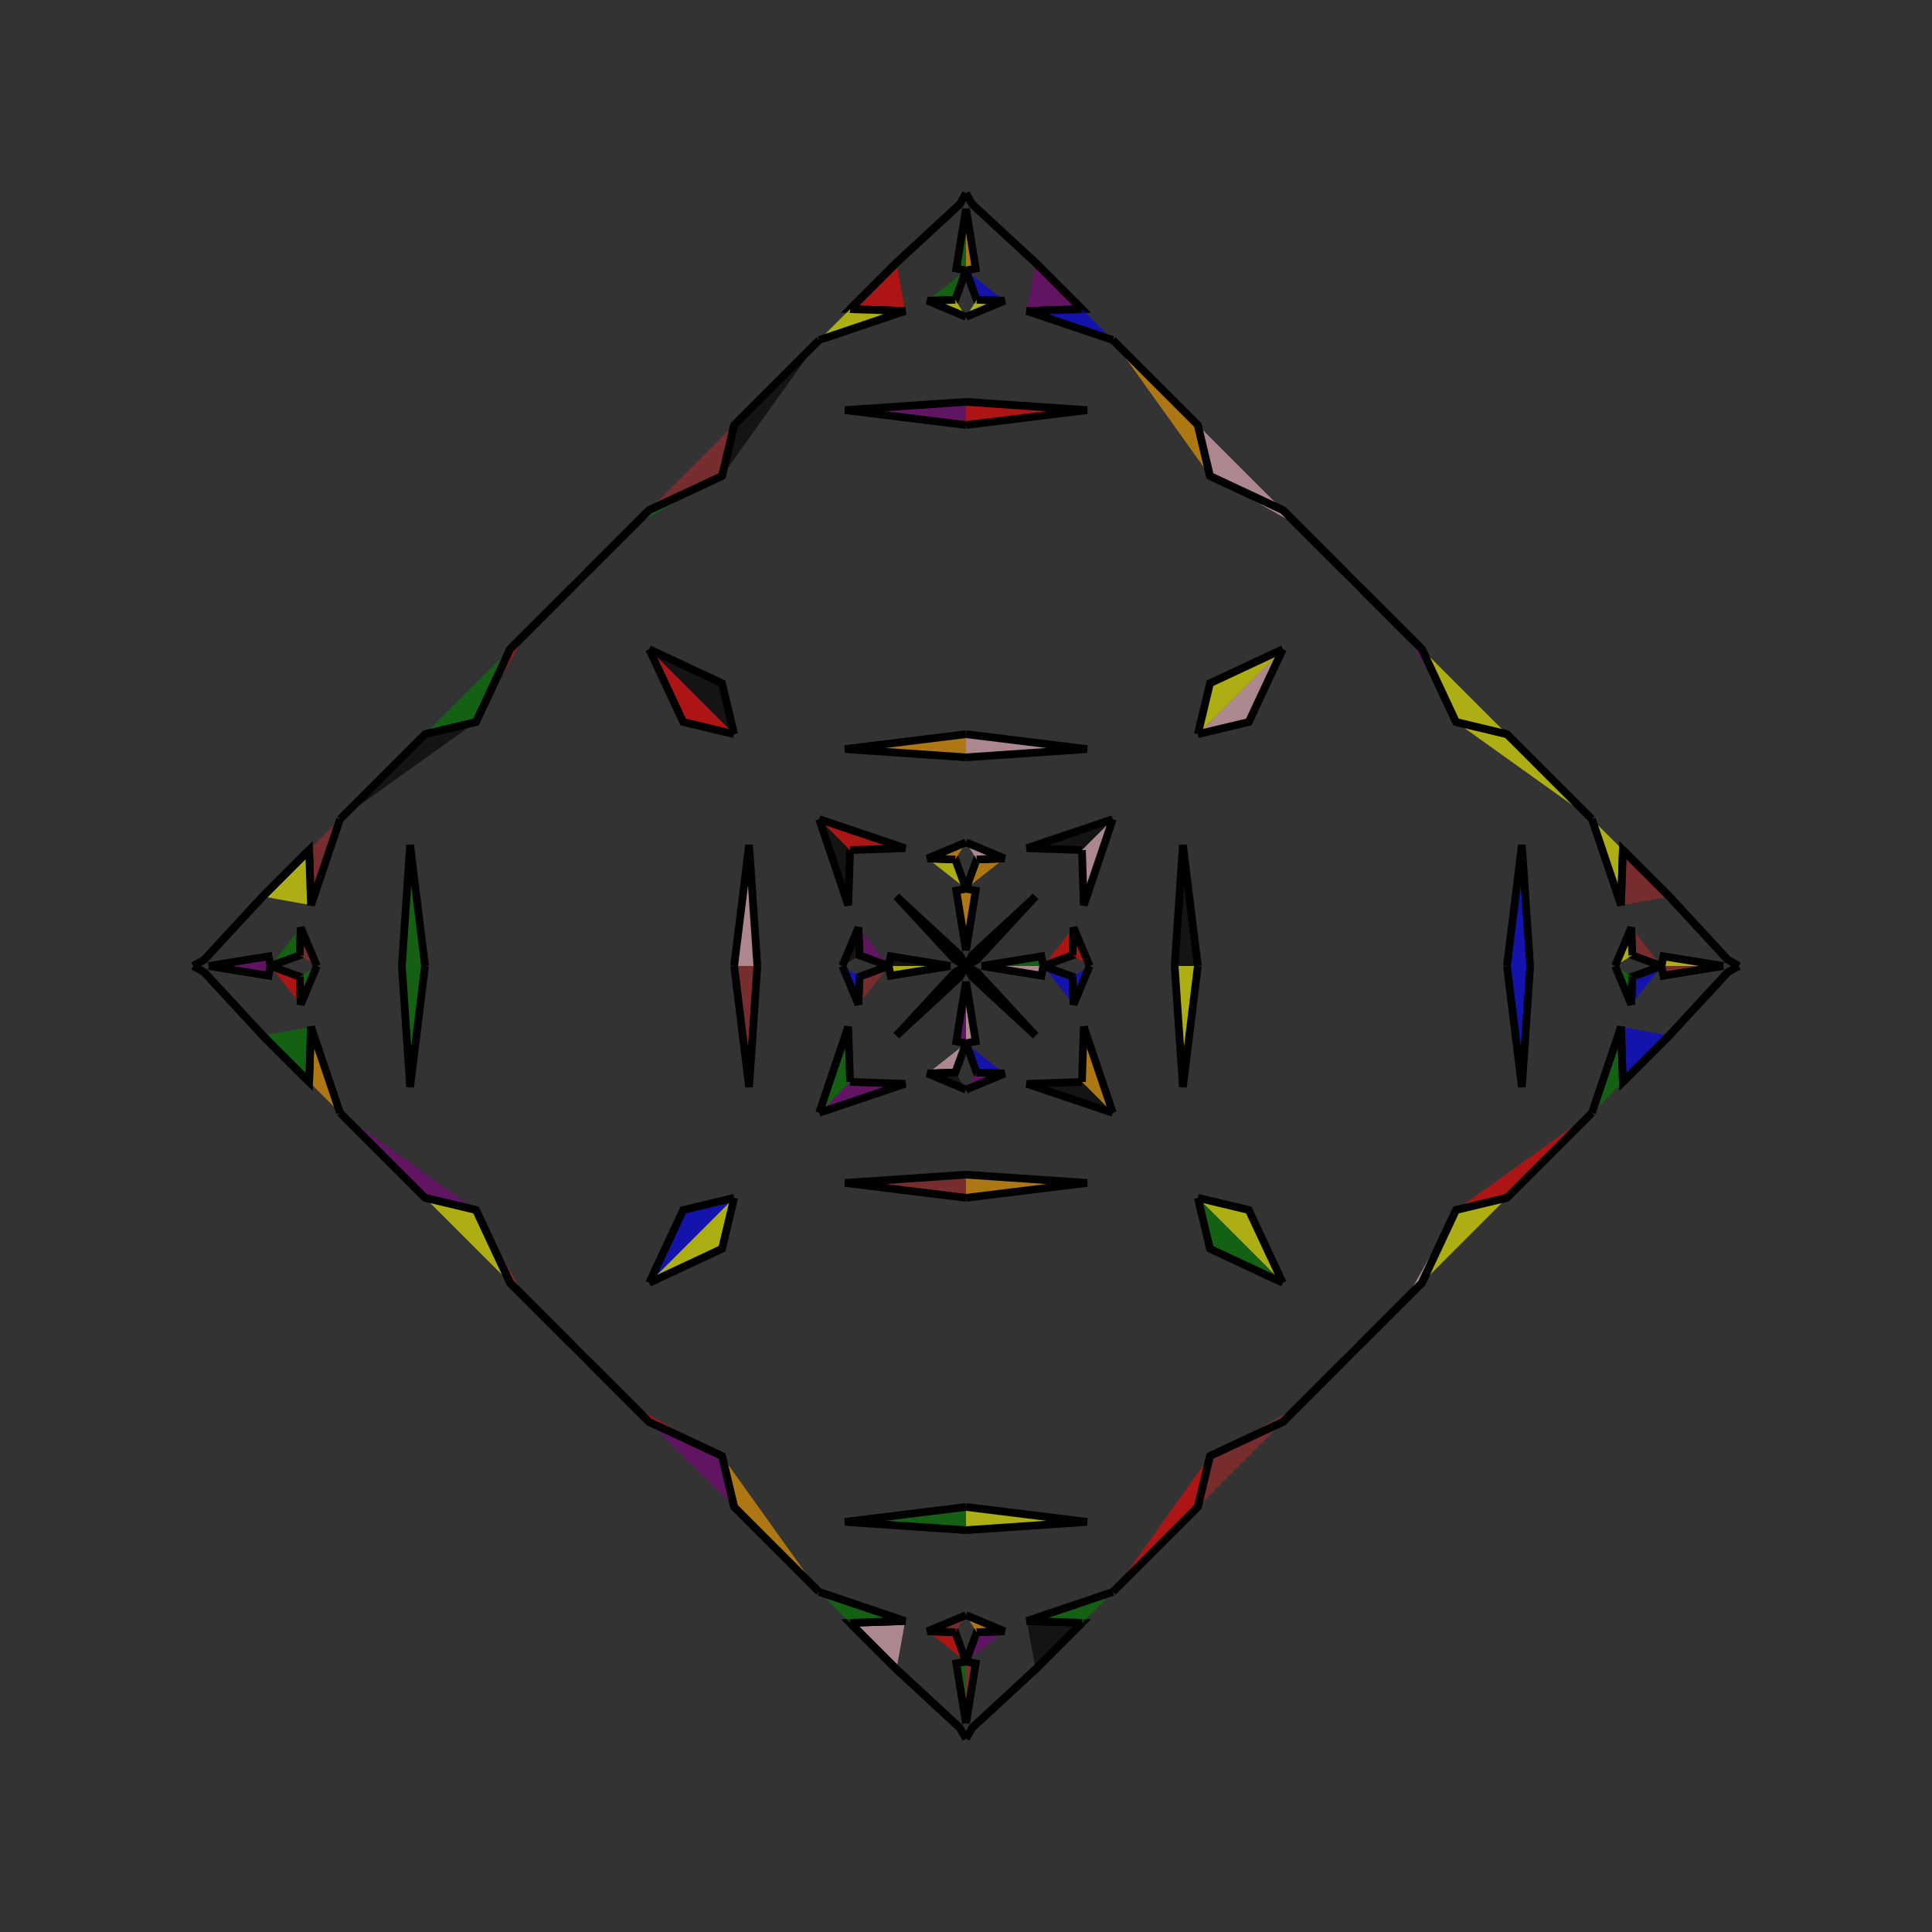 <?xml version="1.0" encoding="UTF-8"?>
<svg xmlns="http://www.w3.org/2000/svg" xmlns:xlink="http://www.w3.org/1999/xlink"
     width="250" height="250" viewBox="-125.0 -125.0 250 250">
<rect x="-125.0" y="-125.0" width="250" height="250" fill="#333333" stroke="none"/>
<defs>
</defs>
<path d="M2.0,-0.0 L9.753,-1.255 L10.0,-0.0" fill="green" fill-opacity="0.6" stroke="black" stroke-width="1" />
<path d="M2.0,-0.0 L9.753,1.255 L10.0,-0.0" fill="pink" fill-opacity="0.6" stroke="black" stroke-width="1" />
<path d="M10.0,-0.0 L13.787,-1.386 L13.917,-4.983" fill="red" fill-opacity="0.6" stroke="black" stroke-width="1" />
<path d="M10.0,-0.0 L13.787,1.386 L13.917,4.983" fill="blue" fill-opacity="0.6" stroke="black" stroke-width="1" />
<path d="M13.787,-1.386 L13.917,-4.983 L16.0,-0.0" fill="red" fill-opacity="0.6" stroke="black" stroke-width="1" />
<path d="M13.787,1.386 L13.917,4.983 L16.0,-0.0" fill="blue" fill-opacity="0.6" stroke="black" stroke-width="1" />
<path d="M27.0,-0.0 L28.068,-15.666 L30.0,-0.0" fill="black" fill-opacity="0.6" stroke="black" stroke-width="1" />
<path d="M27.0,-0.0 L28.068,15.666 L30.0,-0.0" fill="yellow" fill-opacity="0.6" stroke="black" stroke-width="1" />
<path d="M31.573,63.41 L30.0,70.0 L19.0,81.0" fill="red" fill-opacity="0.6" stroke="black" stroke-width="1" />
<path d="M31.573,-63.41 L30.0,-70.0 L19.0,-81.0" fill="orange" fill-opacity="0.6" stroke="black" stroke-width="1" />
<path d="M50.0,50.0 L49.0,51.0 L43.0,57.0" fill="green" fill-opacity="0.6" stroke="black" stroke-width="1" />
<path d="M50.0,-50.0 L49.0,-51.0 L43.0,-57.0" fill="green" fill-opacity="0.6" stroke="black" stroke-width="1" />
<path d="M49.0,51.0 L43.0,57.0 L41.0,59.0" fill="blue" fill-opacity="0.6" stroke="black" stroke-width="1" />
<path d="M49.0,-51.0 L43.0,-57.0 L41.0,-59.0" fill="red" fill-opacity="0.6" stroke="black" stroke-width="1" />
<path d="M43.0,57.0 L41.0,59.0 L31.573,63.41" fill="brown" fill-opacity="0.6" stroke="black" stroke-width="1" />
<path d="M43.0,-57.0 L41.0,-59.0 L31.573,-63.41" fill="pink" fill-opacity="0.6" stroke="black" stroke-width="1" />
<path d="M41.0,-41.0 L36.59,-31.573 L30.0,-30.0" fill="pink" fill-opacity="0.6" stroke="black" stroke-width="1" />
<path d="M41.0,41.0 L36.59,31.573 L30.0,30.0" fill="yellow" fill-opacity="0.6" stroke="black" stroke-width="1" />
<path d="M19.0,-19.0 L15.242,-7.867 L15.0,-15.0" fill="pink" fill-opacity="0.6" stroke="black" stroke-width="1" />
<path d="M19.0,19.0 L15.242,7.867 L15.0,15.0" fill="orange" fill-opacity="0.6" stroke="black" stroke-width="1" />
<path d="M7.867,84.758 L15.0,85.0 L9.0,91.0" fill="black" fill-opacity="0.6" stroke="black" stroke-width="1" />
<path d="M7.867,-84.758 L15.0,-85.0 L9.0,-91.0" fill="purple" fill-opacity="0.6" stroke="black" stroke-width="1" />
<path d="M15.0,85.0 L9.0,91.0 L0.81,98.569" fill="yellow" fill-opacity="0.6" stroke="black" stroke-width="1" />
<path d="M15.0,-85.0 L9.0,-91.0 L0.81,-98.569" fill="green" fill-opacity="0.6" stroke="black" stroke-width="1" />
<path d="M9.0,-9.0 L1.431,-0.81 L0.0,-0.0" fill="red" fill-opacity="0.6" stroke="black" stroke-width="1" />
<path d="M9.0,9.0 L1.431,0.81 L0.0,-0.0" fill="black" fill-opacity="0.6" stroke="black" stroke-width="1" />
<path d="M-2.0,-0.0 L-9.753,-1.255 L-10.0,-0.0" fill="black" fill-opacity="0.6" stroke="black" stroke-width="1" />
<path d="M-2.0,-0.0 L-9.753,1.255 L-10.0,-0.0" fill="yellow" fill-opacity="0.6" stroke="black" stroke-width="1" />
<path d="M-10.0,-0.0 L-13.787,-1.386 L-13.917,-4.983" fill="purple" fill-opacity="0.6" stroke="black" stroke-width="1" />
<path d="M-10.0,-0.0 L-13.787,1.386 L-13.917,4.983" fill="brown" fill-opacity="0.6" stroke="black" stroke-width="1" />
<path d="M-13.787,-1.386 L-13.917,-4.983 L-16.0,-0.0" fill="black" fill-opacity="0.6" stroke="black" stroke-width="1" />
<path d="M-13.787,1.386 L-13.917,4.983 L-16.0,-0.0" fill="blue" fill-opacity="0.6" stroke="black" stroke-width="1" />
<path d="M-27.0,-0.0 L-28.068,-15.666 L-30.0,-0.0" fill="pink" fill-opacity="0.6" stroke="black" stroke-width="1" />
<path d="M-27.0,-0.0 L-28.068,15.666 L-30.0,-0.0" fill="brown" fill-opacity="0.6" stroke="black" stroke-width="1" />
<path d="M-31.573,63.41 L-30.0,70.0 L-19.0,81.0" fill="orange" fill-opacity="0.6" stroke="black" stroke-width="1" />
<path d="M-31.573,-63.41 L-30.0,-70.0 L-19.0,-81.0" fill="black" fill-opacity="0.6" stroke="black" stroke-width="1" />
<path d="M-50.0,50.0 L-49.0,51.0 L-43.0,57.0" fill="green" fill-opacity="0.6" stroke="black" stroke-width="1" />
<path d="M-50.0,-50.0 L-49.0,-51.0 L-43.0,-57.0" fill="green" fill-opacity="0.6" stroke="black" stroke-width="1" />
<path d="M-49.0,51.0 L-43.0,57.0 L-41.0,59.0" fill="red" fill-opacity="0.6" stroke="black" stroke-width="1" />
<path d="M-49.0,-51.0 L-43.0,-57.0 L-41.0,-59.0" fill="green" fill-opacity="0.6" stroke="black" stroke-width="1" />
<path d="M-43.0,57.0 L-41.0,59.0 L-31.573,63.41" fill="red" fill-opacity="0.6" stroke="black" stroke-width="1" />
<path d="M-43.0,-57.0 L-41.0,-59.0 L-31.573,-63.41" fill="green" fill-opacity="0.6" stroke="black" stroke-width="1" />
<path d="M-41.0,-41.0 L-36.59,-31.573 L-30.0,-30.0" fill="red" fill-opacity="0.6" stroke="black" stroke-width="1" />
<path d="M-41.0,41.0 L-36.59,31.573 L-30.0,30.0" fill="blue" fill-opacity="0.6" stroke="black" stroke-width="1" />
<path d="M-19.0,-19.0 L-15.242,-7.867 L-15.0,-15.0" fill="black" fill-opacity="0.6" stroke="black" stroke-width="1" />
<path d="M-19.0,19.0 L-15.242,7.867 L-15.0,15.0" fill="green" fill-opacity="0.6" stroke="black" stroke-width="1" />
<path d="M-7.867,84.758 L-15.0,85.0 L-9.0,91.0" fill="pink" fill-opacity="0.6" stroke="black" stroke-width="1" />
<path d="M-7.867,-84.758 L-15.0,-85.0 L-9.0,-91.0" fill="red" fill-opacity="0.6" stroke="black" stroke-width="1" />
<path d="M-15.0,85.0 L-9.0,91.0 L-0.81,98.569" fill="yellow" fill-opacity="0.6" stroke="black" stroke-width="1" />
<path d="M-15.0,-85.0 L-9.0,-91.0 L-0.81,-98.569" fill="pink" fill-opacity="0.6" stroke="black" stroke-width="1" />
<path d="M-9.0,-9.0 L-1.431,-0.81 L0.0,-0.0" fill="brown" fill-opacity="0.6" stroke="black" stroke-width="1" />
<path d="M-9.0,9.0 L-1.431,0.81 L0.0,-0.0" fill="green" fill-opacity="0.6" stroke="black" stroke-width="1" />
<path d="M98.0,-0.0 L90.247,1.255 L90.0,-0.0" fill="brown" fill-opacity="0.6" stroke="black" stroke-width="1" />
<path d="M98.0,-0.0 L90.247,-1.255 L90.0,-0.0" fill="yellow" fill-opacity="0.6" stroke="black" stroke-width="1" />
<path d="M90.0,-0.0 L86.213,1.386 L86.083,4.983" fill="blue" fill-opacity="0.6" stroke="black" stroke-width="1" />
<path d="M90.0,-0.0 L86.213,-1.386 L86.083,-4.983" fill="brown" fill-opacity="0.6" stroke="black" stroke-width="1" />
<path d="M86.213,1.386 L86.083,4.983 L84.0,-0.0" fill="green" fill-opacity="0.6" stroke="black" stroke-width="1" />
<path d="M86.213,-1.386 L86.083,-4.983 L84.0,-0.0" fill="yellow" fill-opacity="0.6" stroke="black" stroke-width="1" />
<path d="M73.0,-0.0 L71.932,15.666 L70.0,-0.0" fill="blue" fill-opacity="0.6" stroke="black" stroke-width="1" />
<path d="M73.0,-0.0 L71.932,-15.666 L70.0,-0.0" fill="blue" fill-opacity="0.6" stroke="black" stroke-width="1" />
<path d="M63.41,31.573 L70.0,30.0 L81.0,19.0" fill="red" fill-opacity="0.6" stroke="black" stroke-width="1" />
<path d="M63.41,-31.573 L70.0,-30.0 L81.0,-19.0" fill="yellow" fill-opacity="0.6" stroke="black" stroke-width="1" />
<path d="M50.0,50.0 L51.0,49.0 L57.0,43.0" fill="red" fill-opacity="0.6" stroke="black" stroke-width="1" />
<path d="M50.0,-50.0 L51.0,-49.0 L57.0,-43.0" fill="yellow" fill-opacity="0.6" stroke="black" stroke-width="1" />
<path d="M51.0,49.0 L57.0,43.0 L59.0,41.0" fill="green" fill-opacity="0.6" stroke="black" stroke-width="1" />
<path d="M51.0,-49.0 L57.0,-43.0 L59.0,-41.0" fill="green" fill-opacity="0.6" stroke="black" stroke-width="1" />
<path d="M57.0,43.0 L59.0,41.0 L63.41,31.573" fill="pink" fill-opacity="0.6" stroke="black" stroke-width="1" />
<path d="M57.0,-43.0 L59.0,-41.0 L63.41,-31.573" fill="purple" fill-opacity="0.6" stroke="black" stroke-width="1" />
<path d="M59.0,41.0 L63.41,31.573 L70.0,30.0" fill="yellow" fill-opacity="0.6" stroke="black" stroke-width="1" />
<path d="M59.0,-41.0 L63.41,-31.573 L70.0,-30.0" fill="yellow" fill-opacity="0.6" stroke="black" stroke-width="1" />
<path d="M81.0,19.0 L84.758,7.867 L85.0,15.0" fill="green" fill-opacity="0.6" stroke="black" stroke-width="1" />
<path d="M81.0,-19.0 L84.758,-7.867 L85.0,-15.0" fill="yellow" fill-opacity="0.6" stroke="black" stroke-width="1" />
<path d="M84.758,7.867 L85.0,15.0 L91.0,9.0" fill="blue" fill-opacity="0.6" stroke="black" stroke-width="1" />
<path d="M84.758,-7.867 L85.0,-15.0 L91.0,-9.0" fill="brown" fill-opacity="0.6" stroke="black" stroke-width="1" />
<path d="M85.0,15.0 L91.0,9.0 L98.569,0.81" fill="blue" fill-opacity="0.6" stroke="black" stroke-width="1" />
<path d="M85.0,-15.0 L91.0,-9.0 L98.569,-0.81" fill="purple" fill-opacity="0.6" stroke="black" stroke-width="1" />
<path d="M91.0,9.0 L98.569,0.81 L100.0,-0.0" fill="pink" fill-opacity="0.6" stroke="black" stroke-width="1" />
<path d="M91.0,-9.0 L98.569,-0.81 L100.0,-0.0" fill="green" fill-opacity="0.6" stroke="black" stroke-width="1" />
<path d="M0.0,-2.0 L1.255,-9.753 L0.0,-10.0" fill="orange" fill-opacity="0.6" stroke="black" stroke-width="1" />
<path d="M0.0,2.0 L1.255,9.753 L0.0,10.0" fill="pink" fill-opacity="0.6" stroke="black" stroke-width="1" />
<path d="M0.0,98.0 L1.255,90.247 L0.0,90.0" fill="brown" fill-opacity="0.6" stroke="black" stroke-width="1" />
<path d="M0.0,-98.0 L1.255,-90.247 L0.0,-90.0" fill="orange" fill-opacity="0.6" stroke="black" stroke-width="1" />
<path d="M0.0,-10.0 L1.386,-13.787 L4.983,-13.917" fill="orange" fill-opacity="0.6" stroke="black" stroke-width="1" />
<path d="M0.0,10.0 L1.386,13.787 L4.983,13.917" fill="blue" fill-opacity="0.6" stroke="black" stroke-width="1" />
<path d="M0.0,90.0 L1.386,86.213 L4.983,86.083" fill="purple" fill-opacity="0.6" stroke="black" stroke-width="1" />
<path d="M0.0,-90.0 L1.386,-86.213 L4.983,-86.083" fill="blue" fill-opacity="0.6" stroke="black" stroke-width="1" />
<path d="M1.386,-13.787 L4.983,-13.917 L0.0,-16.0" fill="pink" fill-opacity="0.6" stroke="black" stroke-width="1" />
<path d="M1.386,13.787 L4.983,13.917 L0.0,16.0" fill="purple" fill-opacity="0.6" stroke="black" stroke-width="1" />
<path d="M1.386,86.213 L4.983,86.083 L0.0,84.0" fill="orange" fill-opacity="0.6" stroke="black" stroke-width="1" />
<path d="M1.386,-86.213 L4.983,-86.083 L0.0,-84.0" fill="yellow" fill-opacity="0.6" stroke="black" stroke-width="1" />
<path d="M0.0,-27.0 L15.666,-28.068 L0.0,-30.0" fill="pink" fill-opacity="0.6" stroke="black" stroke-width="1" />
<path d="M0.0,27.0 L15.666,28.068 L0.0,30.0" fill="orange" fill-opacity="0.6" stroke="black" stroke-width="1" />
<path d="M0.0,73.0 L15.666,71.932 L0.0,70.0" fill="yellow" fill-opacity="0.6" stroke="black" stroke-width="1" />
<path d="M0.0,-73.0 L15.666,-71.932 L0.0,-70.0" fill="red" fill-opacity="0.6" stroke="black" stroke-width="1" />
<path d="M41.0,-41.0 L31.573,-36.59 L30.0,-30.0" fill="yellow" fill-opacity="0.6" stroke="black" stroke-width="1" />
<path d="M41.0,41.0 L31.573,36.59 L30.0,30.0" fill="green" fill-opacity="0.6" stroke="black" stroke-width="1" />
<path d="M41.0,59.0 L31.573,63.41 L30.0,70.0" fill="brown" fill-opacity="0.6" stroke="black" stroke-width="1" />
<path d="M41.0,-59.0 L31.573,-63.41 L30.0,-70.0" fill="pink" fill-opacity="0.6" stroke="black" stroke-width="1" />
<path d="M19.0,-19.0 L7.867,-15.242 L15.0,-15.0" fill="black" fill-opacity="0.6" stroke="black" stroke-width="1" />
<path d="M19.0,19.0 L7.867,15.242 L15.0,15.0" fill="black" fill-opacity="0.6" stroke="black" stroke-width="1" />
<path d="M19.0,81.0 L7.867,84.758 L15.0,85.0" fill="green" fill-opacity="0.6" stroke="black" stroke-width="1" />
<path d="M19.0,-81.0 L7.867,-84.758 L15.0,-85.0" fill="blue" fill-opacity="0.6" stroke="black" stroke-width="1" />
<path d="M9.0,-9.0 L0.81,-1.431 L0.0,-0.0" fill="green" fill-opacity="0.6" stroke="black" stroke-width="1" />
<path d="M9.0,9.0 L0.81,1.431 L0.0,-0.0" fill="brown" fill-opacity="0.6" stroke="black" stroke-width="1" />
<path d="M9.0,91.0 L0.81,98.569 L0.0,100.0" fill="red" fill-opacity="0.6" stroke="black" stroke-width="1" />
<path d="M9.0,-91.0 L0.81,-98.569 L0.0,-100.0" fill="yellow" fill-opacity="0.6" stroke="black" stroke-width="1" />
<path d="M0.0,98.0 L-1.255,90.247 L0.0,90.0" fill="green" fill-opacity="0.6" stroke="black" stroke-width="1" />
<path d="M0.0,-2.0 L-1.255,-9.753 L0.0,-10.0" fill="orange" fill-opacity="0.6" stroke="black" stroke-width="1" />
<path d="M0.0,2.0 L-1.255,9.753 L0.0,10.0" fill="purple" fill-opacity="0.6" stroke="black" stroke-width="1" />
<path d="M0.0,-98.0 L-1.255,-90.247 L0.0,-90.0" fill="green" fill-opacity="0.6" stroke="black" stroke-width="1" />
<path d="M0.0,90.0 L-1.386,86.213 L-4.983,86.083" fill="red" fill-opacity="0.6" stroke="black" stroke-width="1" />
<path d="M0.0,-10.0 L-1.386,-13.787 L-4.983,-13.917" fill="yellow" fill-opacity="0.6" stroke="black" stroke-width="1" />
<path d="M0.0,10.0 L-1.386,13.787 L-4.983,13.917" fill="pink" fill-opacity="0.6" stroke="black" stroke-width="1" />
<path d="M0.0,-90.0 L-1.386,-86.213 L-4.983,-86.083" fill="green" fill-opacity="0.6" stroke="black" stroke-width="1" />
<path d="M-1.386,86.213 L-4.983,86.083 L0.0,84.0" fill="brown" fill-opacity="0.6" stroke="black" stroke-width="1" />
<path d="M-1.386,-13.787 L-4.983,-13.917 L0.0,-16.0" fill="orange" fill-opacity="0.6" stroke="black" stroke-width="1" />
<path d="M-1.386,13.787 L-4.983,13.917 L0.0,16.0" fill="black" fill-opacity="0.6" stroke="black" stroke-width="1" />
<path d="M-1.386,-86.213 L-4.983,-86.083 L0.0,-84.0" fill="yellow" fill-opacity="0.6" stroke="black" stroke-width="1" />
<path d="M0.0,73.0 L-15.666,71.932 L0.0,70.0" fill="green" fill-opacity="0.6" stroke="black" stroke-width="1" />
<path d="M0.0,-27.0 L-15.666,-28.068 L0.0,-30.0" fill="orange" fill-opacity="0.6" stroke="black" stroke-width="1" />
<path d="M0.0,27.0 L-15.666,28.068 L0.0,30.0" fill="brown" fill-opacity="0.6" stroke="black" stroke-width="1" />
<path d="M0.0,-73.0 L-15.666,-71.932 L0.0,-70.0" fill="purple" fill-opacity="0.6" stroke="black" stroke-width="1" />
<path d="M-41.0,59.0 L-31.573,63.41 L-30.0,70.0" fill="purple" fill-opacity="0.6" stroke="black" stroke-width="1" />
<path d="M-41.0,-41.0 L-31.573,-36.59 L-30.0,-30.0" fill="black" fill-opacity="0.6" stroke="black" stroke-width="1" />
<path d="M-41.0,41.0 L-31.573,36.59 L-30.0,30.0" fill="yellow" fill-opacity="0.6" stroke="black" stroke-width="1" />
<path d="M-41.0,-59.0 L-31.573,-63.41 L-30.0,-70.0" fill="brown" fill-opacity="0.6" stroke="black" stroke-width="1" />
<path d="M-19.0,81.0 L-7.867,84.758 L-15.0,85.0" fill="green" fill-opacity="0.6" stroke="black" stroke-width="1" />
<path d="M-19.0,-19.0 L-7.867,-15.242 L-15.0,-15.0" fill="red" fill-opacity="0.6" stroke="black" stroke-width="1" />
<path d="M-19.0,19.0 L-7.867,15.242 L-15.0,15.0" fill="purple" fill-opacity="0.6" stroke="black" stroke-width="1" />
<path d="M-19.0,-81.0 L-7.867,-84.758 L-15.0,-85.0" fill="yellow" fill-opacity="0.6" stroke="black" stroke-width="1" />
<path d="M-9.0,91.0 L-0.81,98.569 L0.0,100.0" fill="brown" fill-opacity="0.6" stroke="black" stroke-width="1" />
<path d="M-9.0,-9.0 L-0.81,-1.431 L0.0,-0.0" fill="yellow" fill-opacity="0.6" stroke="black" stroke-width="1" />
<path d="M-9.0,9.0 L-0.81,1.431 L0.0,-0.0" fill="pink" fill-opacity="0.6" stroke="black" stroke-width="1" />
<path d="M-9.0,-91.0 L-0.81,-98.569 L0.0,-100.0" fill="brown" fill-opacity="0.6" stroke="black" stroke-width="1" />
<path d="M-98.0,-0.0 L-90.247,-1.255 L-90.0,-0.0" fill="purple" fill-opacity="0.6" stroke="black" stroke-width="1" />
<path d="M-98.0,-0.0 L-90.247,1.255 L-90.0,-0.0" fill="purple" fill-opacity="0.6" stroke="black" stroke-width="1" />
<path d="M-90.0,-0.0 L-86.213,-1.386 L-86.083,-4.983" fill="green" fill-opacity="0.6" stroke="black" stroke-width="1" />
<path d="M-90.0,-0.0 L-86.213,1.386 L-86.083,4.983" fill="red" fill-opacity="0.6" stroke="black" stroke-width="1" />
<path d="M-86.213,-1.386 L-86.083,-4.983 L-84.0,-0.0" fill="brown" fill-opacity="0.6" stroke="black" stroke-width="1" />
<path d="M-86.213,1.386 L-86.083,4.983 L-84.0,-0.0" fill="green" fill-opacity="0.6" stroke="black" stroke-width="1" />
<path d="M-73.0,-0.0 L-71.932,-15.666 L-70.0,-0.0" fill="green" fill-opacity="0.6" stroke="black" stroke-width="1" />
<path d="M-73.0,-0.0 L-71.932,15.666 L-70.0,-0.0" fill="green" fill-opacity="0.6" stroke="black" stroke-width="1" />
<path d="M-63.41,-31.573 L-70.0,-30.0 L-81.0,-19.0" fill="black" fill-opacity="0.6" stroke="black" stroke-width="1" />
<path d="M-63.41,31.573 L-70.0,30.0 L-81.0,19.0" fill="purple" fill-opacity="0.6" stroke="black" stroke-width="1" />
<path d="M-50.0,-50.0 L-51.0,-49.0 L-57.0,-43.0" fill="red" fill-opacity="0.6" stroke="black" stroke-width="1" />
<path d="M-50.0,50.0 L-51.0,49.0 L-57.0,43.0" fill="pink" fill-opacity="0.6" stroke="black" stroke-width="1" />
<path d="M-51.0,-49.0 L-57.0,-43.0 L-59.0,-41.0" fill="green" fill-opacity="0.6" stroke="black" stroke-width="1" />
<path d="M-51.0,49.0 L-57.0,43.0 L-59.0,41.0" fill="green" fill-opacity="0.6" stroke="black" stroke-width="1" />
<path d="M-57.0,-43.0 L-59.0,-41.0 L-63.41,-31.573" fill="red" fill-opacity="0.6" stroke="black" stroke-width="1" />
<path d="M-57.0,43.0 L-59.0,41.0 L-63.41,31.573" fill="brown" fill-opacity="0.6" stroke="black" stroke-width="1" />
<path d="M-59.0,-41.0 L-63.41,-31.573 L-70.0,-30.0" fill="green" fill-opacity="0.6" stroke="black" stroke-width="1" />
<path d="M-59.0,41.0 L-63.41,31.573 L-70.0,30.0" fill="yellow" fill-opacity="0.6" stroke="black" stroke-width="1" />
<path d="M-81.0,-19.0 L-84.758,-7.867 L-85.0,-15.0" fill="brown" fill-opacity="0.6" stroke="black" stroke-width="1" />
<path d="M-81.0,19.0 L-84.758,7.867 L-85.0,15.0" fill="orange" fill-opacity="0.6" stroke="black" stroke-width="1" />
<path d="M-84.758,-7.867 L-85.0,-15.0 L-91.0,-9.0" fill="yellow" fill-opacity="0.6" stroke="black" stroke-width="1" />
<path d="M-84.758,7.867 L-85.0,15.0 L-91.0,9.0" fill="green" fill-opacity="0.6" stroke="black" stroke-width="1" />
<path d="M-85.0,-15.0 L-91.0,-9.0 L-98.569,-0.81" fill="green" fill-opacity="0.6" stroke="black" stroke-width="1" />
<path d="M-85.0,15.0 L-91.0,9.0 L-98.569,0.81" fill="green" fill-opacity="0.6" stroke="black" stroke-width="1" />
<path d="M-91.0,-9.0 L-98.569,-0.81 L-100.0,-0.0" fill="green" fill-opacity="0.6" stroke="black" stroke-width="1" />
<path d="M-91.0,9.0 L-98.569,0.81 L-100.0,-0.0" fill="red" fill-opacity="0.6" stroke="black" stroke-width="1" />
</svg>